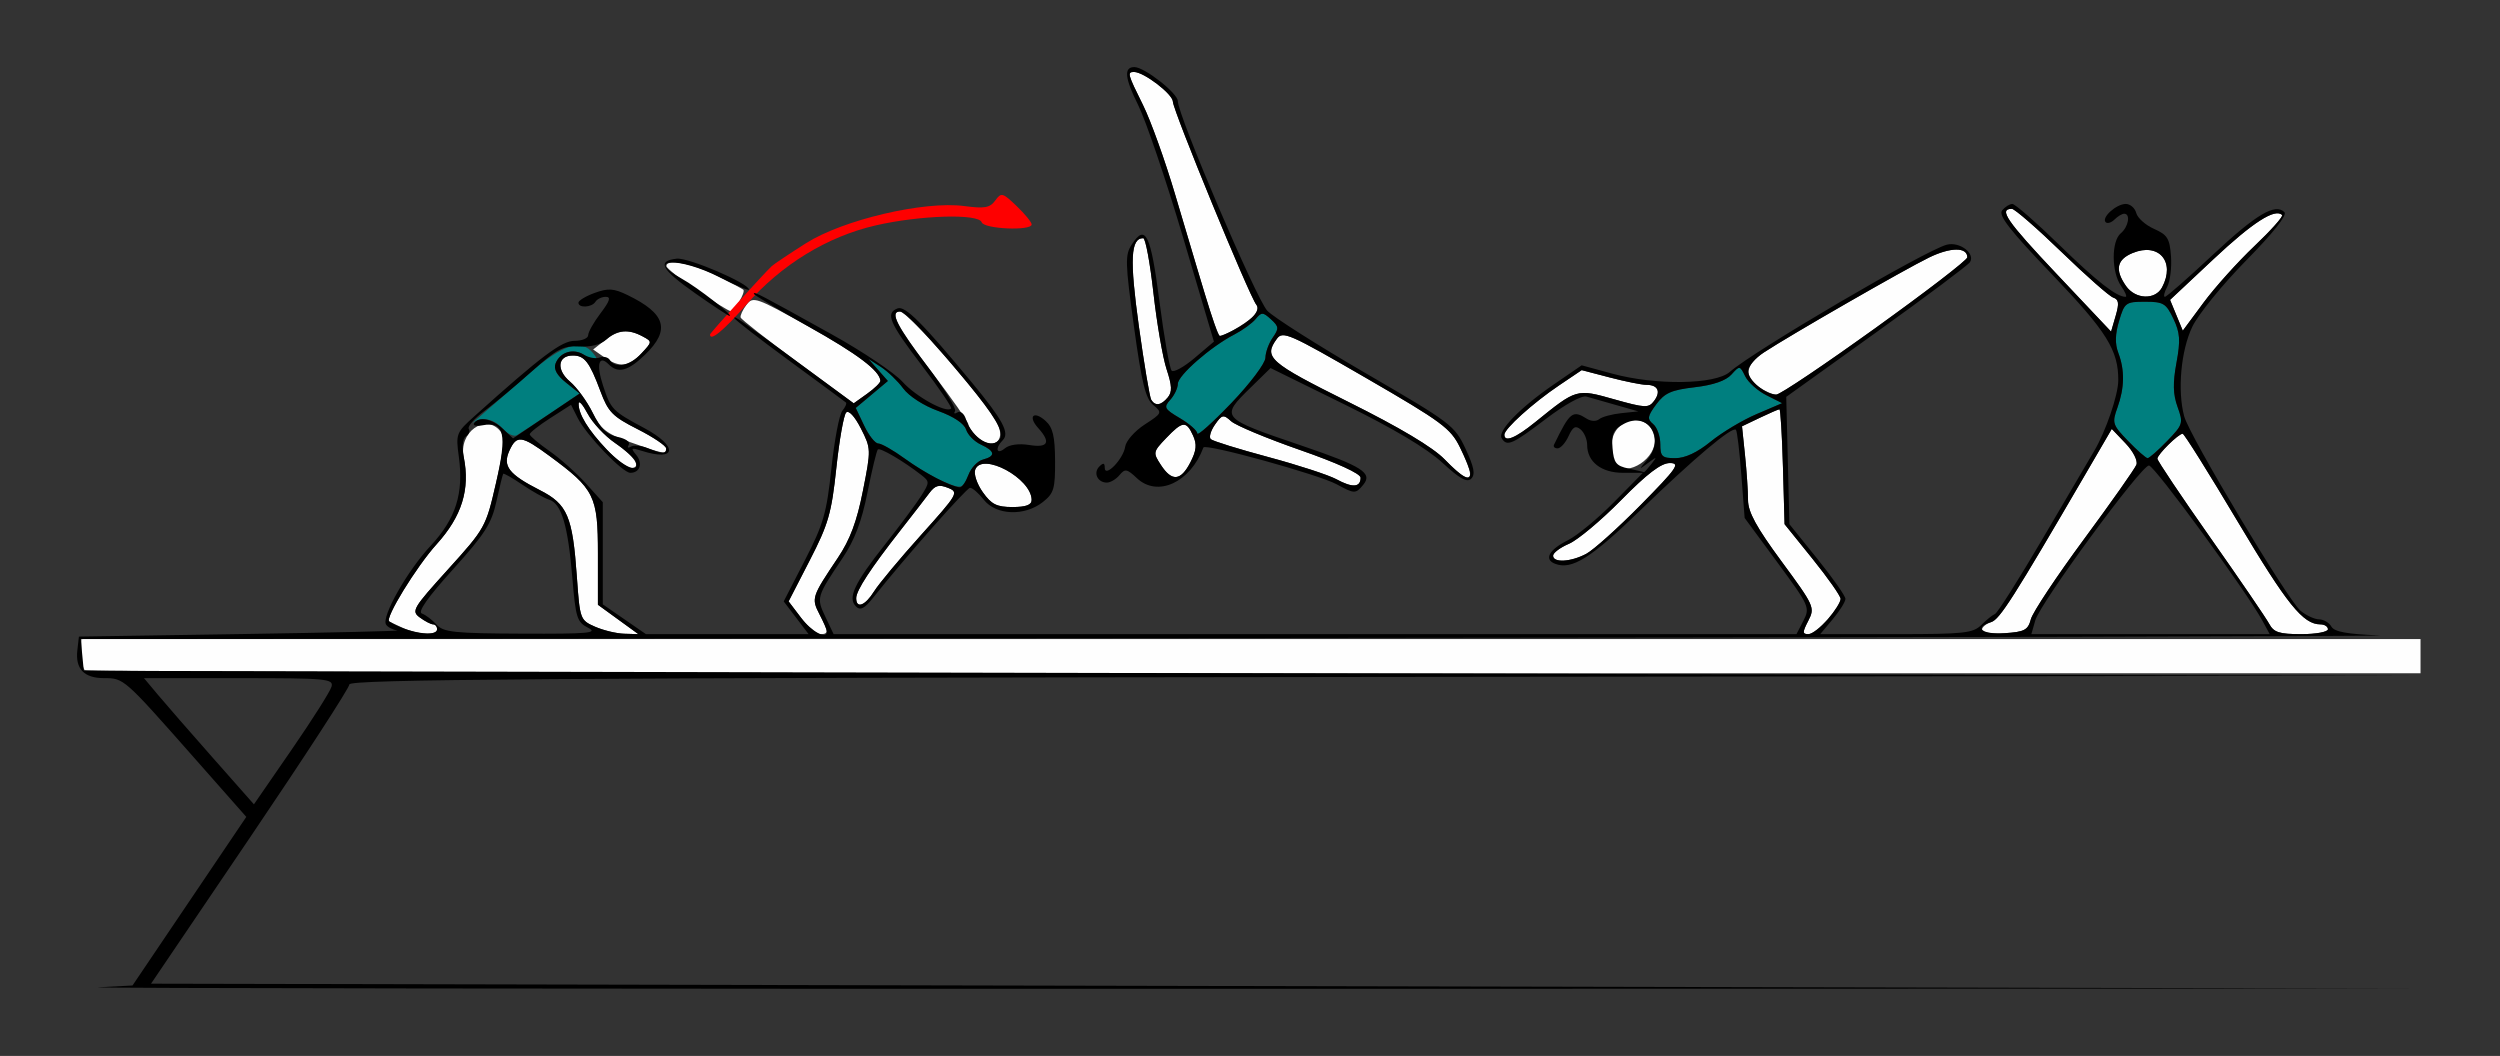 <?xml version="1.0" encoding="UTF-8" standalone="no"?>
<!-- Created with Inkscape (http://www.inkscape.org/) -->

<svg
   xmlns:dc="http://purl.org/dc/elements/1.1/"
   xmlns:cc="http://creativecommons.org/ns#"
   xmlns:rdf="http://www.w3.org/1999/02/22-rdf-syntax-ns#"
   xmlns:svg="http://www.w3.org/2000/svg"
   xmlns="http://www.w3.org/2000/svg"
   xmlns:sodipodi="http://sodipodi.sourceforge.net/DTD/sodipodi-0.dtd"
   xmlns:inkscape="http://www.inkscape.org/namespaces/inkscape"
   id="svg3336"
   version="1.1"
   inkscape:version="0.91 r13725"
   width="479.439"
   height="202.5"
   viewBox="0 0 479.439 202.5"
   sodipodi:docname="bb740303.svg">
  <rect x="0" y="0" width="479.439" height="202.5" fill="#333333" stroke="none"/>
  <defs
     id="defs3340" />
  <sodipodi:namedview
     pagecolor="#a0a0a0"
     bordercolor="#666666"
     borderopacity="1"
     objecttolerance="10"
     gridtolerance="10"
     guidetolerance="10"
     inkscape:pageopacity="0"
     inkscape:pageshadow="2"
     inkscape:window-width="1639"
     inkscape:window-height="812"
     id="namedview3338"
     showgrid="false"
     inkscape:zoom="1.3401073"
     inkscape:cx="178.80016"
     inkscape:cy="143.82531"
     inkscape:window-x="0"
     inkscape:window-y="0"
     inkscape:window-maximized="0"
     inkscape:current-layer="svg3336" />
  <g
     id="g3346"
     transform="translate(6.255,6.301)">
    <path
       style="fill:#fefefe"
       d="M 9.969,122.188 C 9.626,121.844 9.346,120.367 9.346,118.906 l 0,-2.656 224.299,0 224.299,0 0,3.281 0,3.281 -223.676,0 c -123.022,0 -223.956,-0.281 -224.299,-0.625 z m 61.059,-8.06 c -1.285,-0.582 -2.47,-1.144 -2.633,-1.25 -0.893,-0.576 5.187,-10.492 9.074,-14.797 4.83,-5.35 6.512,-10.712 5.217,-16.627 -1.053,-4.811 4.125,-8.562 7.009,-5.076 0.906,1.095 0.736,3.134 -0.828,9.95 -1.939,8.448 -2.072,8.688 -9.172,16.533 -6.812,7.527 -7.107,8.032 -5.421,9.269 0.981,0.72 2.124,1.308 2.54,1.308 0.416,0 0.756,0.422 0.756,0.938 0,1.227 -3.586,1.091 -6.542,-0.248 z M 107.854,113.886 c -2.845,-1.252 -2.903,-1.412 -3.479,-9.555 -0.825,-11.66 -1.799,-13.941 -7.108,-16.639 -5.958,-3.029 -7.177,-4.609 -5.835,-7.564 1.39,-3.06 2.338,-2.935 7.7,1.014 8.649,6.369 9.279,7.643 9.279,18.767 l 0,9.766 3.879,2.818 3.879,2.818 -2.71,-0.076 c -1.491,-0.042 -4.012,-0.65 -5.604,-1.35 z m 39.513,-1.714 -2.388,-3.14 4.053,-7.876 c 3.578,-6.953 4.175,-9.026 5.099,-17.691 0.575,-5.398 1.424,-10.195 1.887,-10.658 0.498,-0.499 1.65,0.749 2.825,3.059 1.959,3.852 1.964,4.006 0.388,11.967 -1.164,5.879 -2.464,9.358 -4.798,12.836 -5.028,7.494 -5.114,7.759 -3.527,10.837 1.756,3.407 1.771,3.805 0.139,3.805 -0.71,0 -2.365,-1.413 -3.679,-3.14 z m 193.169,0.557 c 1.293,-2.508 1.144,-2.838 -5.116,-11.339 -4.869,-6.611 -6.448,-9.504 -6.448,-11.81 0,-1.68 -0.26,-5.546 -0.577,-8.591 l -0.577,-5.536 3.412,-1.632 c 1.877,-0.898 3.573,-1.632 3.77,-1.632 0.197,0 0.498,4.957 0.669,11.016 l 0.312,11.016 5.374,6.666 c 2.956,3.666 5.374,7.114 5.374,7.662 0,1.605 -4.715,6.765 -6.182,6.765 -1.165,0 -1.166,-0.343 -0.011,-2.583 z m 33.296,1.76 c 0,-0.509 0.797,-1.18 1.772,-1.49 1.637,-0.521 4.24,-4.607 18.085,-28.381 l 5.045,-8.662 2.624,2.747 c 1.481,1.551 2.395,3.345 2.098,4.12 -0.289,0.755 -4.817,7.188 -10.062,14.295 -5.245,7.107 -9.823,14.003 -10.173,15.324 -0.552,2.085 -1.214,2.439 -5.012,2.687 -2.45,0.16 -4.377,-0.122 -4.377,-0.64 z m 55.082,-1.162 c -0.582,-1.092 -5.644,-8.502 -11.248,-16.468 -5.604,-7.966 -10.189,-14.804 -10.189,-15.196 0,-0.801 4.039,-4.789 4.851,-4.789 0.288,0 5.031,7.571 10.539,16.823 9.476,15.918 12.551,19.739 15.886,19.739 0.789,0 1.435,0.422 1.435,0.938 0,0.516 -2.298,0.938 -5.107,0.938 -4.245,0 -5.286,-0.335 -6.166,-1.985 z m -270.969,-4.916 c 0,-1.475 2.736,-5.664 8.53,-13.06 2.248,-2.87 4.718,-6.061 5.489,-7.092 1.112,-1.488 1.853,-1.695 3.585,-1.005 2.112,0.841 1.943,1.136 -5.191,9.073 -4.056,4.512 -8.097,9.364 -8.98,10.782 -1.713,2.75 -3.432,3.403 -3.432,1.303 z m 133.645,-8.147 c 0,-0.542 1.367,-1.568 3.037,-2.281 1.671,-0.713 6.181,-4.488 10.023,-8.39 5,-5.077 7.651,-7.094 9.325,-7.094 2.062,0 1.399,0.954 -5.584,8.036 -4.358,4.42 -9.059,8.639 -10.447,9.375 -2.961,1.571 -6.355,1.759 -6.355,0.353 z M 182.219,88.092 c -1.118,-1.574 -1.766,-3.51 -1.451,-4.333 1.317,-3.442 10.821,1.673 10.821,5.825 0,0.951 -1.094,1.354 -3.675,1.354 -3.026,0 -4.031,-0.502 -5.695,-2.846 z m 67.826,-2.479 c -1.517,-0.823 -7.405,-2.742 -13.084,-4.266 -5.679,-1.524 -10.637,-3.065 -11.018,-3.425 -0.381,-0.36 -0.023,-1.613 0.795,-2.785 1.365,-1.956 1.622,-2.009 3.115,-0.653 0.895,0.812 6.845,3.295 13.223,5.517 7.094,2.472 11.596,4.53 11.596,5.301 0,1.88 -1.542,1.984 -4.628,0.311 z m -33.666,-2.739 c -1.55,-2.374 -1.524,-2.512 1.002,-5.156 3.145,-3.293 3.861,-3.363 5.16,-0.503 0.778,1.714 0.663,2.878 -0.511,5.156 -1.846,3.581 -3.542,3.733 -5.651,0.503 z m 54.402,-1.085 c -2.257,-2.319 -8.555,-6.078 -18.414,-10.992 -15.267,-7.61 -16.35,-8.564 -13.757,-12.121 1.14,-1.563 2.362,-1.026 17.186,7.555 14.492,8.389 16.141,9.607 17.932,13.248 3.394,6.898 2.33,7.732 -2.947,2.31 z M 110.113,79.922 c -3.577,-3.754 -5.465,-6.845 -5.401,-8.845 0.021,-0.678 0.802,0.202 1.733,1.957 0.932,1.755 3.299,4.286 5.26,5.625 3.785,2.585 5.185,4.779 3.048,4.779 -0.71,0 -2.798,-1.582 -4.64,-3.516 z M 303.427,82.812 c -0.343,-0.344 -0.623,-1.96 -0.623,-3.592 0,-5.633 7.442,-6.959 8.253,-1.47 0.551,3.729 -5.173,7.526 -7.63,5.061 z M 114.668,78.52 c -4.66,-1.653 -5.693,-2.467 -7.319,-5.769 -1.041,-2.115 -2.971,-4.753 -4.288,-5.863 -2.674,-2.253 -2.38,-5.013 0.534,-5.013 2.254,0 3.204,1.229 5.304,6.86 1.487,3.988 2.322,4.839 7.141,7.279 3.001,1.52 5.457,3.179 5.457,3.687 0,1.182 -0.323,1.126 -6.828,-1.181 z m 66.24,-1.243 c -0.808,-0.81 -1.469,-1.812 -1.469,-2.226 0,-0.414 -3.154,-4.908 -7.009,-9.987 -6.659,-8.773 -8.154,-11.626 -6.094,-11.626 1.538,0 16.291,16.918 18.615,21.348 1.921,3.661 -1.052,5.492 -4.043,2.492 z m 101.335,-0.218 c 0,-1.129 5.496,-6.084 10.454,-9.427 l 4.379,-2.952 5.396,1.41 c 2.968,0.775 6.124,1.41 7.014,1.41 2.216,0 2.829,1.299 1.464,3.104 -1.04,1.375 -1.697,1.348 -7.625,-0.321 -7.283,-2.05 -7.178,-2.08 -15.165,4.38 -3.792,3.067 -5.917,3.928 -5.917,2.397 z M 146.723,63.158 c -5.908,-4.342 -10.832,-8.2 -10.943,-8.573 -0.111,-0.373 0.392,-1.467 1.118,-2.429 1.257,-1.667 1.822,-1.47 11.862,4.143 9.423,5.268 13.733,8.521 13.826,10.434 0.017,0.352 -1.128,1.467 -2.545,2.48 l -2.577,1.84 -10.741,-7.895 z m 67.803,7.218 c -0.296,-0.48 -1.366,-6.847 -2.379,-14.148 C 210.368,43.404 210.57,39.375 212.992,39.375 c 0.427,0 1.309,4.746 1.959,10.547 0.65,5.801 1.784,12.37 2.521,14.598 1.039,3.143 1.091,4.351 0.23,5.391 -1.28,1.547 -2.409,1.713 -3.177,0.466 z M 331.049,67.916 c -2.907,-2.042 -2.578,-4.296 0.967,-6.632 4.901,-3.23 26.954,-15.902 31.67,-18.198 4.131,-2.011 7.342,-2.028 7.342,-0.038 0,1.192 -34.982,26.328 -36.641,26.328 -0.694,0 -2.196,-0.657 -3.338,-1.459 z m -221.459,-5.729 -2.093,-1.465 2.24,-1.767 c 2.549,-2.011 4.507,-2.214 7.235,-0.75 1.885,1.012 1.884,1.03 -0.224,3.281 -2.434,2.599 -4.198,2.772 -7.158,0.701 z M 224.887,50.391 C 223.606,46.137 220.996,37.383 219.087,30.938 217.178,24.492 214.415,16.805 212.948,13.855 209.98,7.887 209.875,7.5 211.228,7.5 c 1.886,0 7.441,4.255 7.452,5.708 0.013,1.64 14.652,37.265 15.992,38.915 0.524,0.646 0.227,1.562 -0.797,2.458 -1.649,1.443 -5.317,3.544 -6.187,3.544 -0.26,0 -1.52,-3.48 -2.801,-7.734 z M 388.162,46.243 C 378.554,36.068 376.961,33.75 379.579,33.75 c 0.53,0 4.816,3.728 9.524,8.285 4.708,4.557 9.169,8.487 9.913,8.734 1.064,0.352 1.164,1.097 0.467,3.486 l -0.885,3.038 -10.436,-11.051 z m 22.966,7.923 -1.22,-2.956 8.351,-7.83 c 7.507,-7.039 11.794,-9.795 13.139,-8.446 0.258,0.259 -2.138,2.946 -5.325,5.972 -3.187,3.025 -7.578,7.912 -9.759,10.859 l -3.965,5.358 -1.221,-2.956 z M 127.402,49.383 c -3.177,-2.153 -5.805,-4.231 -5.841,-4.618 -0.14,-1.511 4.907,-0.584 9.545,1.753 2.682,1.351 5.015,2.581 5.185,2.732 0.505,0.45 -1.718,4.192 -2.445,4.117 -0.367,-0.038 -3.267,-1.831 -6.444,-3.984 z m 274.053,-0.842 c -2.166,-3.102 -1.775,-5.056 1.264,-6.319 5.031,-2.09 8.275,1.686 5.659,6.589 -1.312,2.46 -5.121,2.311 -6.923,-0.27 z"
       id="path3356"
       inkscape:connector-curvature="0" />
    <path
       style="fill:#007f7f"
       d="m 174.195,85.844 c -1.6,-0.698 -4.712,-2.58 -6.916,-4.182 C 165.074,80.061 162.781,78.75 162.182,78.75 c -0.599,0 -1.818,-1.534 -2.709,-3.409 l -1.621,-3.409 3.083,-2.584 3.083,-2.584 -1.869,-2.121 -1.869,-2.121 2.383,1.536 c 1.311,0.845 3.244,2.703 4.296,4.13 1.106,1.5 3.927,3.319 6.691,4.314 2.971,1.07 5.001,2.422 5.365,3.573 0.322,1.018 1.601,2.315 2.841,2.882 2.741,1.253 2.875,2.224 0.397,2.874 -1.022,0.268 -2.273,1.583 -2.781,2.922 -1.052,2.776 -1.303,2.827 -5.279,1.091 z m 137.955,-6.979 c 0,-1.484 -0.615,-3.21 -1.367,-3.836 -1.185,-0.986 -1.107,-1.491 0.585,-3.786 1.614,-2.189 2.892,-2.758 7.372,-3.28 3.545,-0.413 5.98,-1.252 7.038,-2.424 1.587,-1.759 1.637,-1.753 2.652,0.318 0.569,1.161 2.397,2.797 4.062,3.635 l 3.028,1.524 -4.91,2.099 c -2.7,1.154 -6.663,3.527 -8.806,5.273 -2.547,2.075 -4.893,3.174 -6.776,3.174 -2.55,0 -2.88,-0.309 -2.88,-2.698 z m 89.716,-0.587 c -2.998,-3.103 -3.112,-3.457 -2.052,-6.395 1.37,-3.8 1.427,-7.205 0.176,-10.505 -0.66,-1.743 -0.616,-3.597 0.148,-6.155 1.043,-3.493 1.271,-3.661 4.978,-3.661 3.514,0 4.032,0.311 5.432,3.256 1.283,2.699 1.384,4.147 0.589,8.462 -0.717,3.892 -0.663,6.027 0.214,8.459 1.123,3.117 1.039,3.392 -2.001,6.538 -1.746,1.807 -3.429,3.285 -3.742,3.285 -0.312,0 -1.996,-1.478 -3.742,-3.285 z M 90.167,75.915 c -1.724,-1.911 -4.046,-2.381 -5.68,-1.15 -0.514,0.387 0.293,-0.352 1.793,-1.641 1.5,-1.289 5.499,-4.77 8.888,-7.734 6.415,-5.612 10.001,-6.773 12.308,-3.984 1.389,1.679 0.631,1.818 -1.758,0.321 -2.063,-1.293 -4.591,-0.509 -5.43,1.683 -0.407,1.065 0.243,2.254 2.001,3.661 l 2.605,2.083 -5.485,3.697 c -3.017,2.033 -5.954,3.972 -6.528,4.307 -0.574,0.335 -1.796,-0.224 -2.715,-1.243 z M 223.364,76.838 c 0,-0.53 -1.49,-1.845 -3.311,-2.923 -3.034,-1.796 -3.19,-2.093 -1.869,-3.558 0.793,-0.879 1.442,-2.252 1.442,-3.052 0,-1.605 6.323,-7.129 10.816,-9.448 1.579,-0.816 3.427,-2.154 4.106,-2.975 1.127,-1.362 1.383,-1.357 2.94,0.057 1.527,1.387 1.562,1.754 0.333,3.514 -0.755,1.081 -1.386,2.821 -1.402,3.866 -0.016,1.051 -2.942,4.938 -6.542,8.692 -3.582,3.735 -6.512,6.358 -6.512,5.828 z"
       id="path3352"
       inkscape:connector-curvature="0" />
    <path
       style="fill:#fe0000"
       d="m 129.907,57.844 c 0,-0.275 10.29,-11.67 11.833,-13.103 0.431,-0.4 3.383,-2.376 6.561,-4.391 7.113,-4.511 22.662,-8.161 30.386,-7.133 3.89,0.518 4.896,0.337 5.921,-1.062 1.162,-1.587 1.404,-1.524 4.108,1.068 1.58,1.514 2.873,3.096 2.873,3.516 0,1.281 -9.148,0.89 -9.58,-0.41 -0.565,-1.697 -11.799,-1.367 -20.327,0.597 -9.313,2.145 -18.094,7.522 -24.803,15.188 -4.391,5.017 -6.973,7.139 -6.973,5.731 z"
       id="path3350"
       inkscape:connector-curvature="0" />
    <path
       style="fill:#000000"
       d="m 12.617,183.034 6.542,-0.344 10.91,-16.167 10.91,-16.167 -10.293,-11.662 C 17.517,123.772 17.492,123.75 13.705,123.75 c -3.834,0 -5.535,-1.769 -5.128,-5.334 l 0.301,-2.635 31.308,-0.488 c 17.22,-0.268 30.597,-0.585 29.728,-0.703 -0.869,-0.118 -1.831,-0.621 -2.136,-1.118 -0.921,-1.495 4.061,-10.296 8.559,-15.119 4.822,-5.172 6.363,-10.046 5.399,-17.079 -0.599,-4.367 -0.5,-4.623 2.981,-7.749 C 97.606,61.954 101.449,59.062 103.936,59.062 c 1.433,0 2.606,-0.488 2.606,-1.083 0,-0.596 1.073,-2.494 2.384,-4.219 1.776,-2.336 2.028,-3.135 0.99,-3.135 -0.767,0 -1.654,0.422 -1.972,0.938 -0.686,1.114 -3.271,1.263 -3.271,0.188 0,-0.412 1.403,-1.258 3.117,-1.88 2.603,-0.944 3.644,-0.875 6.308,0.418 7.339,3.561 8.257,6.661 3.38,11.403 -3.268,3.177 -5.193,3.696 -6.996,1.887 -1.91,-1.916 -2.425,0.007 -1.09,4.066 1.508,4.582 1.783,4.867 7.896,8.141 6.578,3.524 6.263,6.525 -0.46,4.376 -2.063,-0.659 -2.187,-0.573 -1.088,0.756 1.34,1.619 0.746,3.458 -1.117,3.458 -1.494,0 -8.433,-7.229 -10.086,-10.507 l -1.28,-2.539 -3.96,2.539 c -2.178,1.396 -3.963,2.798 -3.966,3.114 -0.004,0.317 1.683,1.75 3.748,3.186 2.065,1.436 5.219,4.236 7.009,6.224 l 3.255,3.614 0,9.796 0,9.796 4.14,2.858 4.14,2.858 15.597,0 15.597,0 -2.388,-3.14 -2.388,-3.14 4.053,-7.876 c 3.573,-6.943 4.176,-9.032 5.093,-17.639 0.572,-5.37 1.515,-10.337 2.095,-11.038 0.58,-0.701 0.89,-1.418 0.688,-1.592 -0.202,-0.174 -5.098,-3.786 -10.881,-8.026 -5.783,-4.24 -10.514,-7.912 -10.514,-8.162 0,-0.488 0.587,-0.077 14.018,9.81 l 8.877,6.535 2.571,-1.837 c 1.414,-1.01 2.557,-2.124 2.54,-2.476 -0.093,-1.912 -4.397,-5.163 -13.776,-10.406 -5.771,-3.226 -10.492,-6.054 -10.492,-6.285 0,-0.494 0.859,-0.047 14.953,7.782 5.911,3.284 12.009,7.373 13.551,9.088 2.57,2.857 8.4,6.069 9.328,5.138 0.214,-0.215 -2.323,-3.945 -5.637,-8.29 -6.237,-8.175 -7.01,-10.002 -4.624,-10.92 1.429,-0.55 4.781,2.796 14.221,14.193 5.948,7.181 7.311,9.713 5.958,11.069 -1.553,1.558 -1.219,2.919 0.389,1.58 0.857,-0.714 2.689,-0.965 4.673,-0.642 3.635,0.592 4.207,-0.5 1.711,-3.267 -2.049,-2.271 -0.831,-3.403 1.442,-1.34 1.379,1.252 1.778,2.94 1.805,7.638 0.031,5.375 -0.225,6.236 -2.358,7.918 -3.493,2.757 -8.973,2.536 -11.319,-0.456 -1.011,-1.289 -2.198,-2.315 -2.638,-2.279 -0.715,0.058 -12.795,13.759 -18.541,21.029 -1.682,2.128 -2.489,2.55 -3.315,1.735 -1.656,-1.633 -0.365,-4.406 5.519,-11.851 2.938,-3.717 6.091,-7.954 7.007,-9.415 1.602,-2.554 1.6,-2.707 -0.042,-3.985 -3.422,-2.662 -7.891,-5.282 -8.304,-4.868 -0.233,0.233 -1.125,3.934 -1.983,8.224 -1.116,5.583 -2.467,9.152 -4.753,12.559 -5.035,7.505 -5.071,7.629 -3.325,11.302 l 1.582,3.329 92.326,0 92.326,0 1.332,-2.583 c 1.292,-2.507 1.145,-2.838 -4.97,-11.141 l -6.302,-8.557 -0.632,-8.253 c -0.348,-4.539 -0.815,-8.436 -1.038,-8.66 -0.705,-0.707 -8.095,5.519 -18.319,15.431 -9.491,9.202 -13.157,11.503 -16.361,10.27 -2.193,-0.844 -1.181,-2.701 2.463,-4.521 1.771,-0.884 5.73,-4.154 8.798,-7.266 l 5.578,-5.658 -3.798,0 c -4.178,0 -6.891,-2.107 -6.891,-5.35 0,-1.056 -0.565,-2.391 -1.255,-2.966 -0.974,-0.811 -1.493,-0.522 -2.316,1.291 -0.584,1.285 -1.526,2.336 -2.094,2.336 -0.568,0 -0.879,-0.316 -0.691,-0.703 3.068,-6.316 3.57,-6.709 6.325,-4.961 0.772,0.49 1.794,0.517 2.34,0.062 0.533,-0.444 2.44,-0.961 4.237,-1.149 l 3.267,-0.342 -4.206,-1.197 c -2.313,-0.658 -4.9,-1.397 -5.748,-1.643 -0.904,-0.262 -4.115,1.507 -7.76,4.275 -6.513,4.945 -7.48,5.367 -8.502,3.707 -0.84,-1.363 3.547,-5.879 10.036,-10.33 l 5.316,-3.647 5.899,1.605 c 8.32,2.263 19.74,2.092 22.5,-0.337 4.597,-4.045 37.595,-23.386 41.635,-24.403 2.453,-0.618 5.476,1.661 4.438,3.346 -0.347,0.564 -8.419,6.607 -17.936,13.431 l -17.305,12.406 0.302,12.206 0.302,12.206 5.374,6.666 c 2.956,3.666 5.374,7.114 5.374,7.662 0,0.548 -1.089,2.294 -2.42,3.881 l -2.42,2.884 14.569,0 c 12.999,0 14.758,-0.189 16.321,-1.758 0.964,-0.967 2.147,-1.916 2.629,-2.109 0.482,-0.193 4.587,-6.68 9.121,-14.414 4.535,-7.734 8.997,-15.328 9.915,-16.875 2.206,-3.714 4.589,-10.69 4.606,-13.485 0.035,-5.803 -2.18,-9.354 -12.683,-20.328 -8.166,-8.532 -10.368,-11.359 -9.585,-12.304 0.558,-0.675 1.439,-1.227 1.956,-1.227 0.517,0 4.566,3.532 8.998,7.849 7.205,7.02 10.964,9.963 12.722,9.963 0.32,0 -0.073,-0.938 -0.873,-2.084 -1.854,-2.655 -1.885,-8.579 -0.053,-10.104 1.481,-1.233 1.92,-3.75 0.654,-3.75 -0.411,0 -1.245,0.499 -1.854,1.109 -0.608,0.61 -1.373,0.841 -1.7,0.513 -0.866,-0.868 2.032,-3.498 3.855,-3.498 0.856,0 1.76,0.782 2.009,1.737 0.249,0.956 1.787,2.327 3.417,3.047 2.564,1.133 3.003,1.843 3.25,5.258 0.157,2.172 -0.173,4.808 -0.734,5.859 -0.561,1.051 -0.757,1.911 -0.436,1.911 0.321,0 4.434,-3.604 9.139,-8.008 8.364,-7.829 12.013,-10.004 13.792,-8.219 0.554,0.555 -2.187,4.006 -7.354,9.259 -4.53,4.606 -9.171,10.316 -10.314,12.69 -2.189,4.549 -2.891,12.264 -1.564,17.194 1.015,3.772 19.872,35.284 22.319,37.297 1.083,0.891 2.684,1.629 3.558,1.641 0.874,0.011 1.932,0.636 2.351,1.387 0.557,0.998 3.026,1.452 9.159,1.682 4.618,0.174 -92.67,0.402 -216.196,0.508 L 9.227,116.25 l 0.293,3.047 0.293,3.047 224.299,0.472 224.299,0.472 -198.832,0.231 c -161.24,0.188 -198.832,0.459 -198.832,1.437 0,0.663 -8.558,13.846 -19.018,29.297 l -19.018,28.092 217.85,0.472 217.85,0.472 -226.168,0.045 C 107.85,183.357 9.019,183.223 12.617,183.034 Z M 57.322,125.391 C 57.737,123.869 56.449,123.75 39.564,123.75 l -18.205,0 2.638,3.154 c 1.451,1.734 6.195,7.18 10.542,12.1 l 7.904,8.947 7.215,-10.46 c 3.968,-5.753 7.417,-11.198 7.663,-12.1 z M 77.57,114.375 c 0,-0.516 -0.34,-0.938 -0.756,-0.938 -0.416,0 -1.559,-0.589 -2.54,-1.308 -1.687,-1.237 -1.391,-1.742 5.421,-9.269 7.1,-7.845 7.233,-8.085 9.172,-16.533 2.171,-9.458 1.612,-11.87 -2.567,-11.069 -1.172,0.225 -1.909,0.048 -1.637,-0.393 0.849,-1.378 3.451,-0.88 5.503,1.053 l 1.969,1.855 6.391,-4.301 6.391,-4.301 -2.616,-2.092 c -1.767,-1.414 -2.42,-2.604 -2.012,-3.67 0.835,-2.183 3.364,-2.977 5.406,-1.698 0.94,0.589 2.313,0.837 3.053,0.553 0.739,-0.285 1.622,-0.067 1.961,0.484 1.043,1.694 3.813,1.115 6.039,-1.262 2.108,-2.251 2.11,-2.269 0.224,-3.281 -2.69,-1.444 -4.871,-1.264 -6.891,0.57 -1.11,1.007 -3.031,1.511 -5.259,1.379 -3.05,-0.18 -4.24,0.444 -9.073,4.758 -3.059,2.731 -7.148,6.146 -9.085,7.588 -1.937,1.442 -3.297,2.987 -3.022,3.434 0.275,0.446 0.035,1.1 -0.534,1.453 -0.634,0.393 -0.801,1.886 -0.432,3.859 1.207,6.455 -0.334,11.436 -5.208,16.835 -3.887,4.305 -9.967,14.221 -9.074,14.797 3.347,2.159 9.175,3.11 9.175,1.497 z m 28.972,-0.274 c -2.137,-1.083 -2.396,-1.9 -3.035,-9.573 -0.834,-10.027 -2.081,-14.245 -4.429,-14.993 -0.957,-0.305 -3.294,-1.611 -5.192,-2.904 -1.898,-1.292 -3.537,-2.223 -3.642,-2.069 -0.105,0.154 -0.69,2.543 -1.3,5.308 -0.941,4.263 -2.209,6.245 -8.345,13.039 -4.82,5.336 -6.806,8.157 -5.95,8.449 0.707,0.241 1.968,1.194 2.804,2.118 1.334,1.475 3.337,1.688 16.472,1.744 12.624,0.054 14.589,-0.12 12.617,-1.119 z m 5.748,-1.607 -3.879,-2.818 0,-9.766 c 0,-11.124 -0.63,-12.398 -9.279,-18.767 -5.363,-3.949 -6.311,-4.074 -7.7,-1.014 -1.342,2.954 -0.122,4.535 5.835,7.564 5.309,2.699 6.283,4.979 7.108,16.639 0.576,8.142 0.635,8.303 3.479,9.555 1.591,0.7 4.113,1.308 5.604,1.35 l 2.71,0.076 -3.879,-2.818 z m 40.047,2.303 c 0,-0.283 -0.644,-1.764 -1.43,-3.29 -1.587,-3.078 -1.501,-3.343 3.527,-10.837 2.334,-3.479 3.634,-6.957 4.798,-12.836 1.576,-7.961 1.571,-8.115 -0.388,-11.967 -1.175,-2.31 -2.328,-3.558 -2.825,-3.059 -0.462,0.464 -1.311,5.26 -1.887,10.658 -0.923,8.665 -1.521,10.738 -5.099,17.691 l -4.053,7.876 2.388,3.14 c 2.052,2.699 4.969,4.24 4.969,2.625 z m 191.973,-2.369 c 1.331,-1.586 2.42,-3.333 2.42,-3.881 0,-0.548 -2.418,-3.996 -5.374,-7.662 l -5.374,-6.666 -0.312,-11.016 c -0.172,-6.059 -0.473,-11.016 -0.669,-11.016 -0.197,0 -1.893,0.735 -3.77,1.632 l -3.412,1.632 0.577,5.536 c 0.317,3.045 0.577,6.911 0.577,8.591 0,2.306 1.579,5.199 6.448,11.81 6.261,8.501 6.409,8.831 5.116,11.339 -1.155,2.241 -1.154,2.583 0.011,2.583 0.739,0 2.432,-1.298 3.762,-2.884 z m 38.911,0.014 c 0.35,-1.321 4.927,-8.216 10.173,-15.324 5.245,-7.107 9.773,-13.54 10.062,-14.295 0.297,-0.775 -0.617,-2.569 -2.098,-4.12 l -2.624,-2.747 -5.045,8.662 c -13.845,23.774 -16.449,27.86 -18.085,28.381 -3.395,1.081 -1.763,2.415 2.605,2.13 3.799,-0.248 4.461,-0.603 5.012,-2.687 z m 44.397,0.292 c -3.067,-5.639 -20.701,-29.766 -21.755,-29.766 -1.505,0 -20.838,26.339 -21.798,29.698 l -0.756,2.646 22.856,0 22.856,0 -1.402,-2.578 z m 12.569,1.641 c 0,-0.516 -0.646,-0.938 -1.435,-0.938 -3.335,0 -6.41,-3.821 -15.886,-19.739 C 417.358,84.446 412.616,76.875 412.327,76.875 c -0.811,0 -4.851,3.988 -4.851,4.789 0,0.392 4.585,7.23 10.189,15.196 5.604,7.966 10.665,15.377 11.248,16.468 0.88,1.65 1.921,1.985 6.166,1.985 2.809,0 5.107,-0.422 5.107,-0.938 z m -278.811,-7.266 c 0.883,-1.418 4.924,-6.27 8.98,-10.782 7.135,-7.937 7.303,-8.232 5.191,-9.073 -1.732,-0.69 -2.472,-0.482 -3.585,1.005 -0.771,1.031 -3.241,4.223 -5.489,7.092 -5.793,7.395 -8.53,11.585 -8.53,13.06 0,2.1 1.719,1.448 3.432,-1.303 z M 297.944,99.911 c 1.388,-0.736 6.089,-4.955 10.447,-9.375 6.983,-7.083 7.646,-8.036 5.584,-8.036 -1.674,0 -4.325,2.016 -9.325,7.094 -3.842,3.902 -8.353,7.677 -10.023,8.39 -1.671,0.713 -3.037,1.739 -3.037,2.281 0,1.406 3.394,1.217 6.355,-0.353 z M 191.589,89.584 c 0,-4.151 -9.504,-9.267 -10.821,-5.825 -0.315,0.823 0.334,2.759 1.451,4.333 1.663,2.343 2.669,2.846 5.695,2.846 2.58,0 3.675,-0.403 3.675,-1.354 z M 179.474,84.753 c 0.507,-1.339 1.759,-2.654 2.781,-2.922 2.478,-0.65 2.344,-1.621 -0.397,-2.874 -1.24,-0.567 -2.519,-1.864 -2.841,-2.882 -0.364,-1.151 -2.394,-2.503 -5.365,-3.573 -2.764,-0.996 -5.585,-2.815 -6.691,-4.314 -1.052,-1.426 -2.985,-3.284 -4.296,-4.13 l -2.383,-1.536 1.869,2.121 1.869,2.121 -3.083,2.584 -3.083,2.584 1.621,3.409 C 160.365,77.216 161.584,78.75 162.182,78.75 c 0.599,0 2.892,1.311 5.096,2.912 3.75,2.725 8.901,5.405 10.548,5.489 0.398,0.02 1.139,-1.059 1.647,-2.398 z m 130.926,-2.019 c 1.188,-1.519 1.145,-1.538 -0.587,-0.251 -1.835,1.364 -1.838,1.353 -0.159,-0.626 3.529,-4.158 0.127,-9.35 -4.499,-6.866 -2.037,1.094 -2.396,1.864 -2.164,4.64 0.239,2.85 0.682,3.414 3.083,3.925 1.542,0.328 2.857,0.646 2.923,0.707 0.066,0.061 0.696,-0.627 1.402,-1.53 z m -194.742,-0.469 c -0.213,-0.645 -1.991,-2.268 -3.952,-3.607 -1.961,-1.339 -4.328,-3.87 -5.26,-5.625 -0.932,-1.755 -1.712,-2.635 -1.733,-1.957 -0.064,2 1.824,5.091 5.401,8.845 3.255,3.416 6.326,4.714 5.544,2.344 z M 321.805,78.388 c 2.143,-1.746 6.105,-4.119 8.806,-5.273 l 4.91,-2.099 -3.028,-1.524 c -1.665,-0.838 -3.493,-2.474 -4.062,-3.635 -1.015,-2.071 -1.065,-2.077 -2.652,-0.318 -1.058,1.172 -3.493,2.011 -7.038,2.424 -4.48,0.522 -5.759,1.09 -7.372,3.28 -1.692,2.296 -1.77,2.8 -0.585,3.786 0.752,0.626 1.367,2.352 1.367,3.836 0,2.388 0.33,2.698 2.88,2.698 1.883,0 4.229,-1.099 6.776,-3.174 z M 409.349,78.278 c 3.04,-3.146 3.124,-3.422 2.001,-6.538 -0.877,-2.433 -0.931,-4.567 -0.214,-8.459 0.795,-4.315 0.694,-5.763 -0.589,-8.462 -1.4,-2.945 -1.919,-3.256 -5.432,-3.256 -3.706,0 -3.935,0.168 -4.978,3.661 -0.764,2.557 -0.808,4.412 -0.148,6.155 1.251,3.3 1.194,6.706 -0.176,10.505 -1.059,2.938 -0.946,3.292 2.052,6.395 1.746,1.807 3.429,3.285 3.742,3.285 0.312,0 1.996,-1.478 3.742,-3.285 z m -287.854,1.423 c 0,-0.508 -2.455,-2.167 -5.457,-3.687 -4.819,-2.44 -5.653,-3.291 -7.141,-7.279 -2.1,-5.631 -3.05,-6.86 -5.304,-6.86 -2.915,0 -3.209,2.76 -0.534,5.013 1.318,1.11 3.286,3.825 4.375,6.033 1.486,3.014 2.666,4.152 4.733,4.567 1.562,0.313 2.496,0.972 2.158,1.521 -0.328,0.533 -0.15,0.691 0.396,0.353 0.546,-0.338 1.978,-0.219 3.182,0.264 2.902,1.166 3.591,1.181 3.591,0.075 z m 64.007,-1.869 c 0.802,-1.301 -0.966,-4.326 -6.314,-10.801 -7.036,-8.518 -11.834,-13.594 -12.852,-13.594 -2.016,0 -0.638,2.786 5.099,10.305 3.308,4.336 5.766,8.286 5.463,8.778 -0.303,0.492 -0.096,0.612 0.461,0.267 0.556,-0.345 1.28,0.22 1.607,1.256 1.192,3.769 5.139,6.056 6.536,3.789 z M 288.16,74.662 c 7.988,-6.459 7.883,-6.429 15.165,-4.38 5.929,1.669 6.585,1.696 7.625,0.321 1.365,-1.804 0.752,-3.104 -1.464,-3.104 -0.89,0 -4.046,-0.634 -7.014,-1.41 l -5.396,-1.41 -4.379,2.952 c -4.958,3.342 -10.454,8.298 -10.454,9.427 0,1.531 2.125,0.67 5.917,-2.397 z m 65.178,-17.992 c 9.729,-6.988 17.69,-13.118 17.69,-13.623 0,-1.989 -3.211,-1.973 -7.342,0.038 -4.716,2.296 -26.769,14.968 -31.67,18.198 -1.667,1.099 -3.034,2.712 -3.037,3.585 -0.007,1.71 3.35,4.506 5.409,4.506 0.694,0 9.222,-5.717 18.951,-12.705 z m 45.678,-5.901 C 398.272,50.523 393.811,46.592 389.103,42.035 384.395,37.478 380.109,33.75 379.579,33.75 c -2.618,0 -1.025,2.318 8.584,12.493 l 10.436,11.051 0.885,-3.038 c 0.697,-2.39 0.597,-3.134 -0.467,-3.486 z m 27.057,-9.864 c 3.187,-3.025 5.583,-5.713 5.325,-5.972 -1.345,-1.349 -5.632,1.408 -13.139,8.446 l -8.351,7.83 1.22,2.956 1.221,2.956 3.965,-5.358 c 2.181,-2.947 6.572,-7.833 9.759,-10.859 z m -17.695,7.906 c 2.616,-4.903 -0.628,-8.679 -5.659,-6.589 -3.039,1.263 -3.43,3.217 -1.264,6.319 1.803,2.582 5.611,2.73 6.923,0.27 z m -158.273,37.772 c -3.471,-1.886 -25.263,-7.905 -25.576,-7.065 -2.498,6.709 -8.797,9.611 -12.759,5.877 -1.902,-1.793 -2.278,-1.858 -3.333,-0.583 -0.654,0.791 -1.744,1.437 -2.422,1.437 -1.785,0 -2.661,-1.865 -1.448,-3.082 0.764,-0.766 1.04,-0.706 1.04,0.227 0,2.026 3.582,-1.662 3.92,-4.036 0.157,-1.104 1.84,-3.014 3.741,-4.246 3.363,-2.179 3.406,-2.279 1.628,-3.754 -1.462,-1.213 -2.199,-4.221 -3.687,-15.042 -1.696,-12.337 -1.731,-13.723 -0.4,-15.761 2.627,-4.021 3.617,-1.961 5.3,11.022 0.893,6.887 1.944,12.832 2.336,13.211 0.392,0.379 2.376,-0.721 4.408,-2.444 l 3.694,-3.133 -5.925,-19.997 C 217.363,28.217 213.478,16.776 211.989,13.791 209.434,8.669 209.23,6.562 211.29,6.562 c 1.929,0 8.336,5.023 8.336,6.536 0,2.7 14.999,37.855 17.142,40.179 1.108,1.201 9.634,6.614 18.947,12.03 16.365,9.516 17.006,10.002 19.095,14.476 1.626,3.483 1.896,4.896 1.089,5.705 -0.807,0.809 -2.183,0.05 -5.557,-3.065 -2.942,-2.717 -9.378,-6.549 -18.709,-11.141 l -14.224,-7 -3.751,3.674 c -5.98,5.858 -5.975,5.864 9.8,11.234 11.56,3.935 13.586,5.228 11.721,7.482 -1.459,1.764 -1.673,1.76 -5.074,-0.088 z m 4.568,-1.282 c 0,-0.771 -4.502,-2.829 -11.596,-5.301 -6.378,-2.222 -12.328,-4.705 -13.223,-5.517 -1.493,-1.356 -1.75,-1.302 -3.115,0.653 -0.818,1.172 -1.176,2.425 -0.795,2.785 0.381,0.36 5.339,1.901 11.018,3.425 5.679,1.524 11.567,3.443 13.084,4.266 3.086,1.673 4.628,1.57 4.628,-0.311 z M 222.03,82.37 c 1.174,-2.278 1.29,-3.442 0.511,-5.156 -1.299,-2.86 -2.015,-2.79 -5.16,0.503 -2.525,2.644 -2.552,2.783 -1.002,5.156 2.109,3.229 3.804,3.078 5.651,-0.503 z m 53.671,2.03 c 0,-0.502 -0.888,-2.717 -1.973,-4.922 -1.791,-3.641 -3.44,-4.859 -17.932,-13.248 -14.824,-8.581 -16.047,-9.118 -17.186,-7.555 -2.593,3.557 -1.51,4.511 13.757,12.121 9.859,4.914 16.157,8.674 18.414,10.992 3.437,3.531 4.92,4.318 4.92,2.611 z M 236.419,62.318 c 0.016,-1.045 0.647,-2.785 1.402,-3.866 1.229,-1.76 1.194,-2.127 -0.333,-3.514 -1.557,-1.414 -1.813,-1.419 -2.94,-0.057 -0.679,0.82 -2.526,2.159 -4.106,2.975 -4.493,2.32 -10.816,7.843 -10.816,9.448 0,0.8 -0.649,2.173 -1.442,3.052 -1.321,1.464 -1.165,1.762 1.869,3.558 1.821,1.078 3.311,2.393 3.311,2.923 0,0.53 2.931,-2.093 6.512,-5.828 3.6,-3.754 6.526,-7.641 6.542,-8.692 z M 217.702,69.91 c 0.86,-1.04 0.809,-2.247 -0.23,-5.391 -0.736,-2.228 -1.871,-8.797 -2.521,-14.598 C 214.301,44.121 213.42,39.375 212.992,39.375 c -2.422,0 -2.624,4.029 -0.846,16.854 1.012,7.301 2.083,13.668 2.379,14.148 0.768,1.247 1.897,1.081 3.177,-0.466 z m 12.5,-12.843 c 3.559,-1.845 5.365,-3.841 4.47,-4.944 C 233.332,50.473 218.693,14.848 218.68,13.208 218.669,11.755 213.114,7.5 211.228,7.5 c -1.353,0 -1.248,0.387 1.72,6.355 1.467,2.95 4.23,10.637 6.139,17.083 6.846,23.111 8.136,27.188 8.601,27.188 0.26,0 1.391,-0.476 2.514,-1.058 z M 127.103,49.969 c -6.592,-4.633 -7.443,-6.216 -3.586,-6.664 2.223,-0.258 13.866,4.73 13.866,5.941 0,0.258 -2.511,-0.803 -5.581,-2.357 -7.852,-3.976 -14.58,-3.714 -7.27,0.283 2.895,1.583 10.094,7.2 9.112,7.11 -0.257,-0.024 -3.201,-1.964 -6.542,-4.313 z"
       id="path3348"
       inkscape:connector-curvature="0" />
  </g>
</svg>
